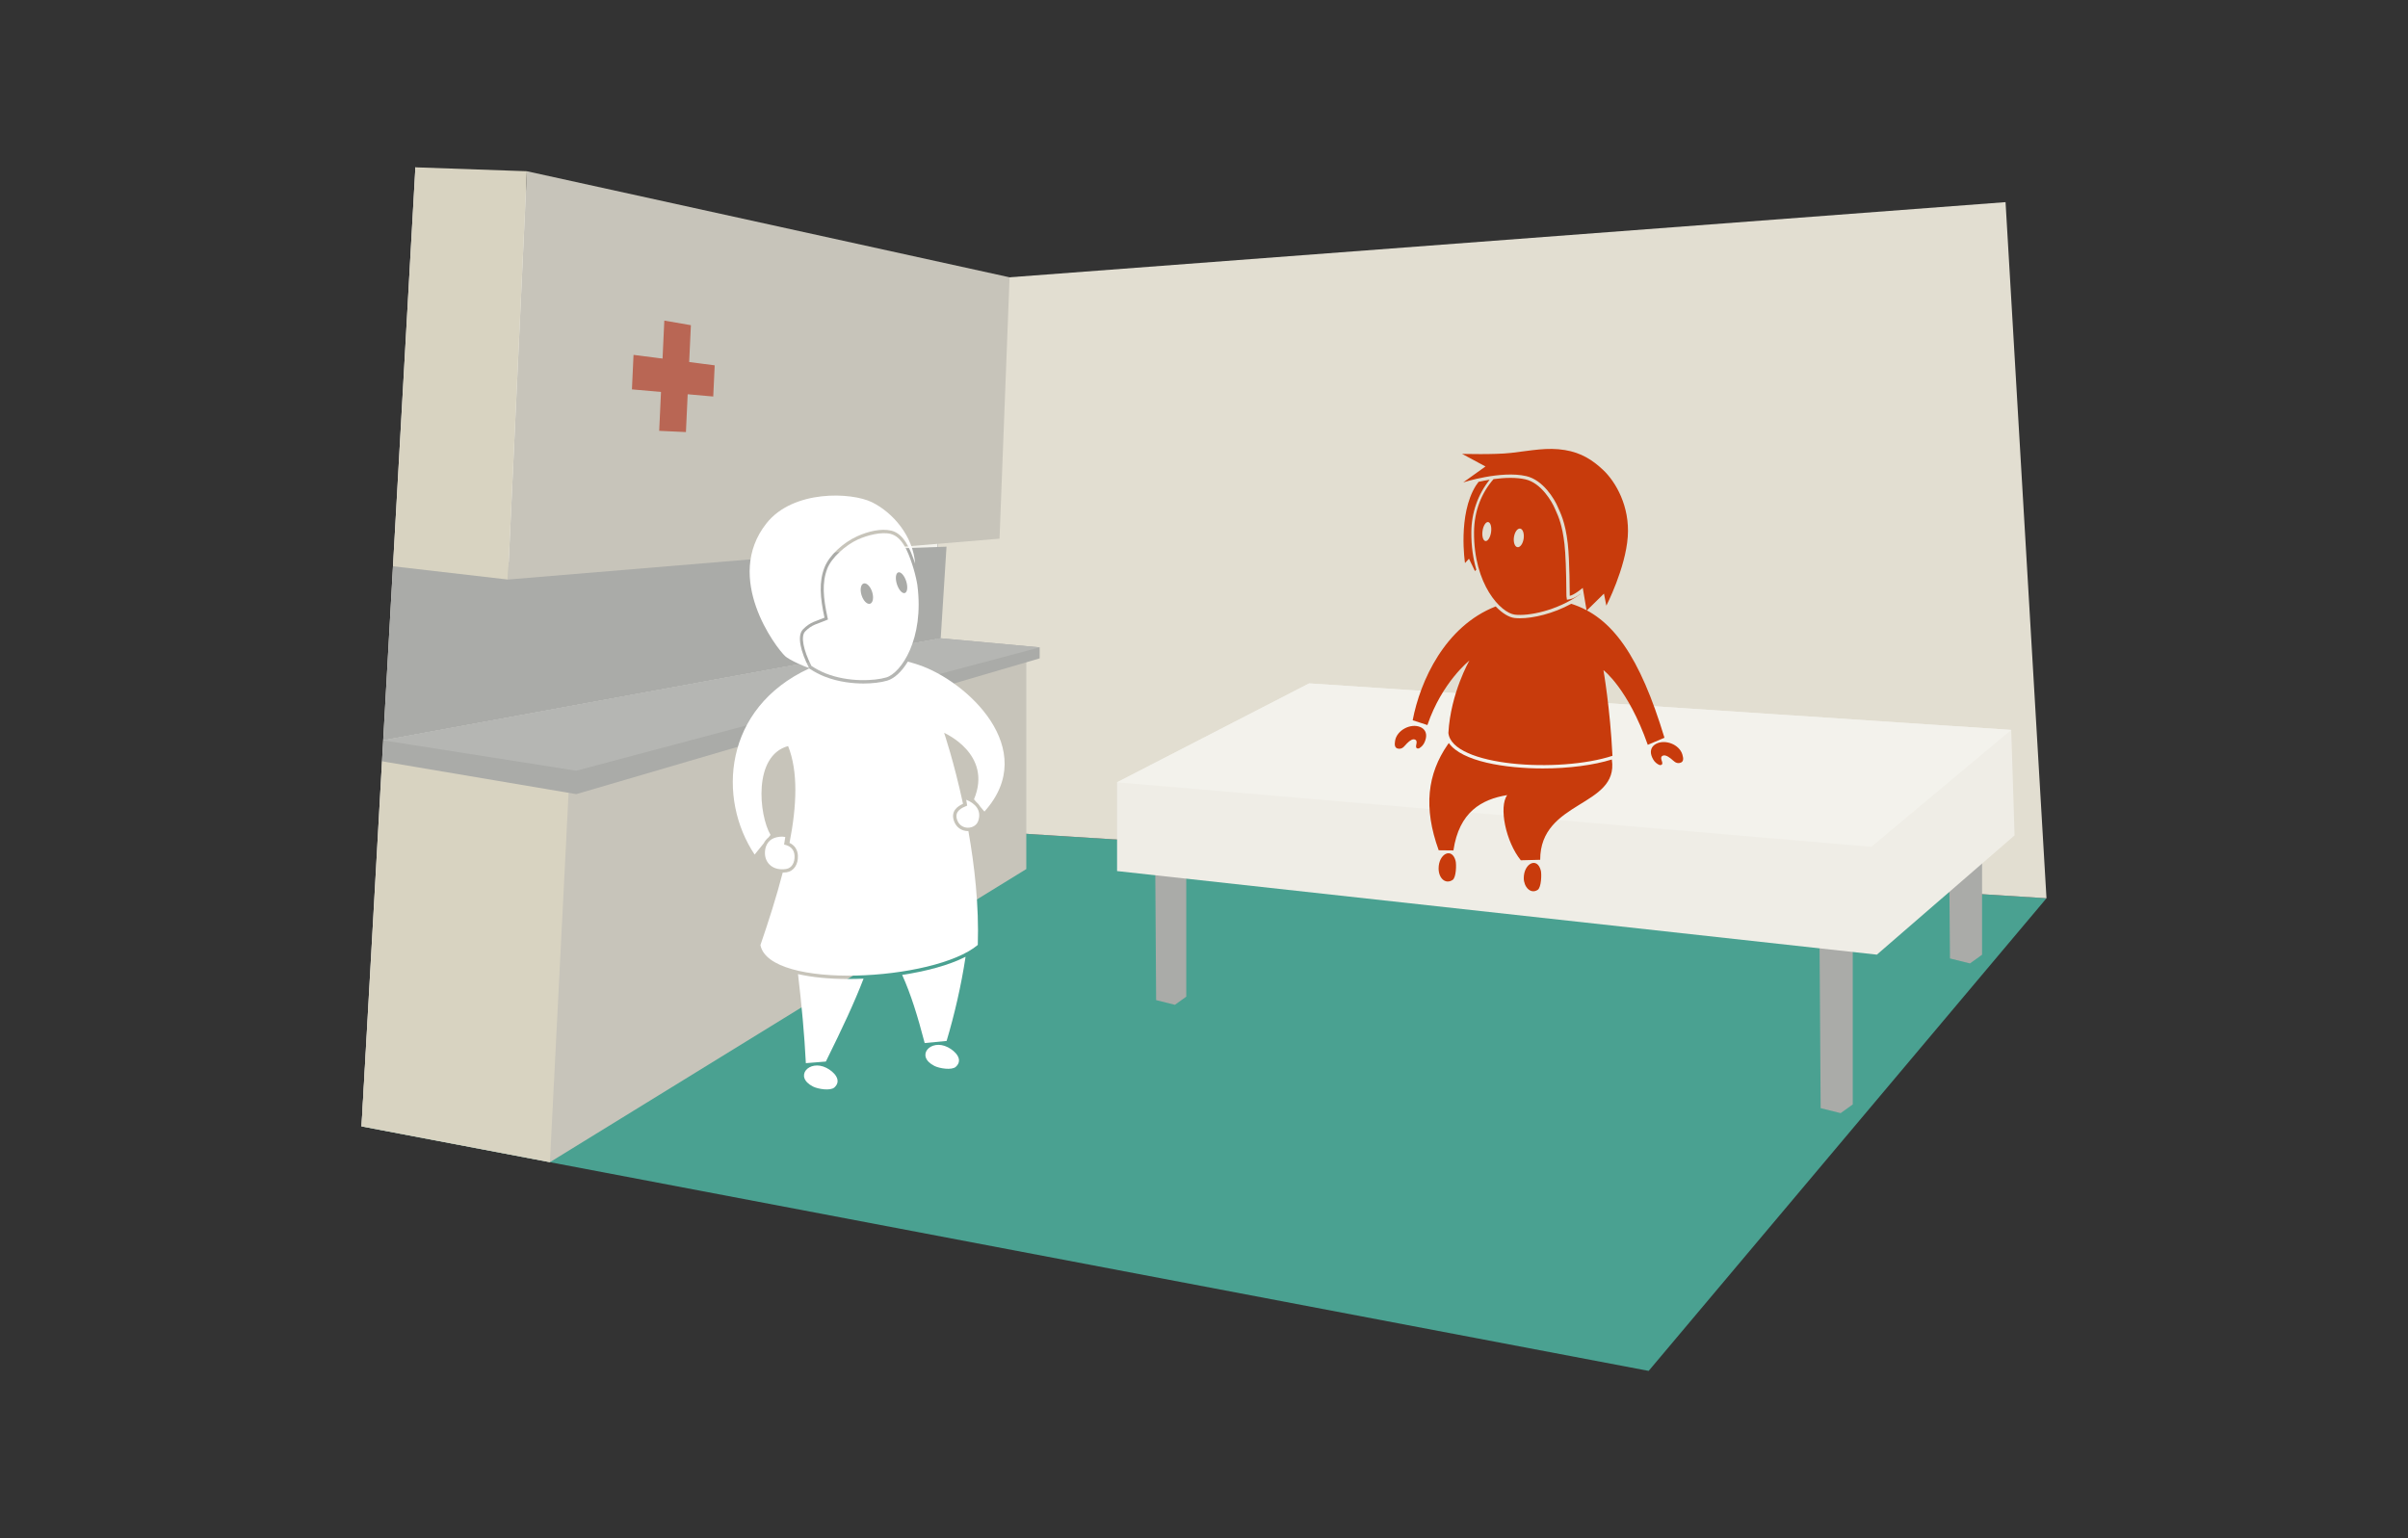<?xml version="1.0" encoding="utf-8"?>
<!-- Generator: Adobe Illustrator 15.0.2, SVG Export Plug-In . SVG Version: 6.00 Build 0)  -->
<!DOCTYPE svg PUBLIC "-//W3C//DTD SVG 1.1//EN" "http://www.w3.org/Graphics/SVG/1.1/DTD/svg11.dtd">
<svg version="1.1" id="Layer_1" xmlns="http://www.w3.org/2000/svg" xmlns:xlink="http://www.w3.org/1999/xlink" x="0px" y="0px"
	 width="720px" height="460px" viewBox="0 0 720 460" enable-background="new 0 0 720 460" xml:space="preserve">
<rect x="0" y="0" width="720" height="460" fill="#333333" stroke="none"/>
<g>
	<g>
		<polygon fill="#4AA191" points="611.907,268.621 492.952,409.963 108.094,336.848 279.529,247.629 		"/>
		<polygon fill="#E2DED1" points="599.664,60.449 281.279,84.479 279.529,247.629 611.907,268.621 		"/>
		<polygon fill="#F3F2EC" points="124.205,50.038 281.279,84.479 279.529,247.629 108.094,336.848 		"/>
	</g>
	<g>
		<polygon fill="#AAABA8" points="553.978,330.281 550.356,332.877 544.38,331.385 543.927,264.309 553.978,265.041 		"/>
		<polygon fill="#AAABA8" points="592.645,285.514 589.023,288.109 583.047,286.617 582.594,230.541 592.645,231.273 		"/>
		<polygon fill="#AAABA8" points="354.697,298.049 351.297,300.484 345.686,299.086 345.262,234.891 354.697,235.578 		"/>
		<polygon fill="#EFEDE6" points="601.363,218.279 391.428,204.367 334.008,233.941 334.008,260.49 561.184,285.484 602.363,249.83 
					"/>
		<polygon fill="#F3F2EC" points="601.363,218.279 391.428,204.367 334.008,233.941 559.531,253.248 		"/>
	</g>
	<g>
		<g>
			<g>
				<path fill="#C83B0C" d="M481.935,227.123c-5.428,1.701-12.887,2.68-20.608,2.68c-11.199,0-24.226-2.053-28.119-7.598
					c-0.111,0.154-0.233,0.307-0.342,0.463c-6.066,8.789-7.324,18.812-2.691,31.602l4.402,0.047
					c1.697-11.479,8.412-15.297,16.086-16.545c-2.582,3.516-0.432,13.971,4.066,19.494l5.791-0.148
					c0-17.83,23.456-15.73,21.442-29.852C481.956,227.219,481.94,227.17,481.935,227.123z"/>
			</g>
		</g>
		<path fill="#C83B0C" d="M445.414,143.455c-1.195,0.192-2.316,0.415-3.316,0.638c-0.281,0.357-0.555,0.731-0.811,1.138
			c-5.469,8.741-3.244,23.146-3.244,23.146l1.188-1.296l1.793,3.708l0.395-0.431c-0.943-3.232-1.516-6.979-1.486-11.224
			C439.977,153.195,441.981,147.73,445.414,143.455z"/>
		<path fill="#C83B0C" d="M503.048,225.682c0.307,1.072,0.494,2.232-0.84,2.486c-1.176,0.225-1.814-0.684-2.617-1.312
			c-1.023-0.801-1.945-1.234-2.598-0.764c-0.877,0.633,0.498,2.008-0.117,2.545c-0.49,0.43-1.178-0.066-1.766-0.541
			c-0.633-0.518-1.123-1.504-1.332-2.184c-0.463-1.494,0.068-2.734,1.33-3.434C497.839,220.963,502.169,222.609,503.048,225.682z"/>
		<path fill="#C83B0C" d="M417.133,221.545c-0.176,1.102-0.219,2.277,1.135,2.365c1.195,0.082,1.718-0.898,2.438-1.621
			c0.922-0.92,1.783-1.459,2.486-1.072c0.949,0.521-0.25,2.055,0.428,2.512c0.537,0.369,1.157-0.209,1.686-0.75
			c0.566-0.592,0.932-1.631,1.059-2.33c0.279-1.539-0.4-2.705-1.738-3.248C421.732,216.227,417.633,218.389,417.133,221.545z"/>
		<path fill="#C83B0C" d="M460.715,260.35c0.27,1.062,0.148,5.059-0.945,5.766c-2.145,1.393-4.162-0.943-4.158-3.527
			C455.615,258.211,459.641,256.125,460.715,260.35z"/>
		<path fill="#C83B0C" d="M435.227,257.422c0.279,1.049,0.193,5.006-0.893,5.721c-2.129,1.404-4.189-0.496-4.186-3.438
			C430.15,255.334,434.113,253.254,435.227,257.422z"/>
		<g>
			<path fill="#C83B0C" d="M456.355,142.382c4.982,1.146,8.425,6.768,9.485,9.339c0.609,1.473,2.18,4.141,2.943,10.927
				c0.572,5.071,0.568,15.437,0.582,15.536c1.344-0.245,3.887-2.381,3.887-2.381l1.156,6.81l5.18-5.091l0.717,3.602
				c0,0,5.734-11.152,6.406-20.64c0.637-9.013-3.537-16.338-7.375-19.952c-3.188-2.997-6.543-5.139-11.395-5.942
				c-5.364-0.889-9.913,0.14-16.144,0.852c-4.965,0.568-14.627,0.285-14.627,0.285l6.992,3.77l-6.641,4.759
				C437.523,144.254,448.768,140.635,456.355,142.382z"/>
		</g>
		<g>
			<path fill="#C83B0C" d="M472.546,177.613c-0.919,0.657-2.104,1.391-3,1.554l-1.029,0.188l-0.142-1.036
				c-0.011-0.077-0.011-0.077-0.015-0.688c-0.055-6.99-0.246-11.994-0.57-14.872c-0.643-5.703-1.844-8.361-2.562-9.949
				c-0.12-0.264-0.225-0.497-0.312-0.707c-0.854-2.067-4.095-7.667-8.786-8.746c-1.299-0.299-2.816-0.451-4.506-0.451
				s-3.418,0.152-5.056,0.377c-3.495,4.01-5.782,9.394-5.829,15.854c-0.113,15.685,8.025,24.174,12.217,24.677
				c3.982,0.477,12.495-1.102,19.599-6.142L472.546,177.613z M445.838,159.142c-0.225,1.568-0.977,2.758-1.684,2.656
				c-0.701-0.1-1.096-1.451-0.873-3.018c0.223-1.569,0.977-2.76,1.68-2.661C445.668,156.221,446.061,157.572,445.838,159.142z
				 M455.58,161.059c-0.219,1.535-1.045,2.688-1.85,2.573c-0.801-0.112-1.275-1.449-1.057-2.985c0.219-1.539,1.047-2.688,1.85-2.576
				C455.322,158.185,455.795,159.523,455.58,161.059z"/>
			<g>
				<path fill="#C83B0C" d="M492.688,222.738l4.992-2.113c-7.38-24.314-15.573-36.198-27.88-40.06
					c-5.45,2.972-11.354,4.33-15.346,4.33c-0.584,0-1.129-0.03-1.617-0.088c-1.611-0.193-3.641-1.38-5.621-3.456
					c-15.127,5.905-22.57,22.219-24.822,34.042l4.404,1.434c4.381-12.877,12.561-19.295,12.561-19.295s-5.604,9.68-6.287,21.652
					c1.055,10.01,33.208,12.059,49.058,6.838c-0.691-14.234-2.697-25.621-2.697-25.621S486.776,205.889,492.688,222.738z"/>
			</g>
		</g>
	</g>
	<polygon fill="#C7C4BA" points="306.863,259.893 164.428,347.549 108.094,336.848 114.578,227.662 306.863,197.387 	"/>
	<polygon fill="#D8D3C1" points="164.428,347.549 108.094,336.848 114.227,227.662 170.145,234.434 	"/>
	<polygon fill="#AAABA8" points="283.008,163.479 281.279,190.875 114.578,221.4 117.502,169.344 	"/>
	<polygon fill="#C7C4BA" points="298.863,161.089 151.863,173.311 157.527,51.207 301.863,82.925 	"/>
	<polygon fill="#D8D3C1" points="151.863,173.311 117.502,169.344 124.205,50.038 157.527,51.207 	"/>
	<polygon fill="#AAABA8" points="310.863,193.59 281.279,190.875 114.578,221.4 114.227,227.662 172.309,237.482 310.863,196.881 	
		"/>
	<polygon fill="#B5B6B3" points="310.863,193.59 281.279,190.875 114.578,221.4 172.309,230.482 	"/>
	<g>
		<g>
			<path fill="#FFFFFF" d="M243.102,324.934c1.471,0.748,5.188,1.359,6.389,0.264c2.357-2.148-0.129-4.707-2.373-5.85
				C241.953,316.711,237.256,321.967,243.102,324.934z"/>
		</g>
		<g>
			<path fill="#FFFFFF" d="M279.4,318.766c1.471,0.748,5.188,1.357,6.389,0.264c2.357-2.148-0.129-4.705-2.373-5.852
				C278.252,310.545,273.553,315.799,279.4,318.766z"/>
		</g>
		<g>
			<g>
				<path fill="#FFFFFF" d="M269.751,291.543c2.628,5.846,4.61,12.252,6.733,20.381l6.551-0.629
					c2.369-7.922,4.377-16.604,5.672-25.17C283.681,288.689,276.824,290.473,269.751,291.543z"/>
			</g>
			<g>
				<path fill="#FFFFFF" d="M253.73,292.768c-5.873,0-10.967-0.512-15.123-1.467c1.078,9.139,1.912,17.986,2.346,26.635l5.982-0.484
					c5.102-10.311,8.588-17.803,11.275-24.789C256.678,292.73,255.178,292.768,253.73,292.768z"/>
			</g>
		</g>
		<path fill="#FFFFFF" d="M235.033,259.871c1.75-0.264,2.637-1.943,2.543-3.943c-0.09-1.967-1.314-2.988-3.129-3.361l0.355-2.271
			c-1.092-0.244-2.447-0.025-3.354,0.322c-1.992,0.764-2.818,2.752-2.729,4.715C228.852,258.211,231.219,260.453,235.033,259.871z"
			/>
		<path fill="#FFFFFF" d="M288.904,239.17c2.537,1.029,4.701,3.016,3.596,6.312c-0.879,2.625-5.299,2.965-6.354-0.42
			c-0.789-2.539,1.395-3.453,3.043-4.15L288.904,239.17z"/>
		<g>
			<g>
				<path fill="#FFFFFF" d="M240.072,188.234c2.139-2.266,4.143-2.529,6.453-3.516c-1.33-6.11-1.676-10.674-0.01-14.992
					c1.41-3.634,5.584-7.45,9.809-9.363c3.135-1.417,7.117-2.428,10.217-1.667c3.656,0.896,5.6,5.334,7.084,9.85
					c-0.586-8.183-6.588-15.254-12.906-18.356c-6.111-3.007-23.527-3.784-31.523,6.285c-12.967,16.324,2.801,37.196,5.602,39.778
					c1.094,1.01,5.723,3.146,7.102,3.469C239.43,194.926,238.232,190.179,240.072,188.234z"/>
			</g>
			<g>
				<path fill="#FFFFFF" d="M274.65,198.818c-1.023-0.342-2.1-0.664-3.209-0.961c-1.87,3.096-4.105,5.082-6.162,5.688
					c-1.842,0.543-4.43,0.855-7.103,0.855c-2.911,0-7.296-0.363-11.653-2.088c-1.457-0.578-2.953-1.361-4.445-2.324l-0.139-0.09
					c-25.753,11.93-27.447,39.031-16.301,55.664l2.742-3.396c0.342-0.674,0.805-1.256,1.383-1.715l0.623-0.771
					c-3.467-5.941-5.266-23.705,5.258-26.57c3.042,7.602,2.602,17.836,0.428,28.951c1.541,0.729,2.422,2.045,2.504,3.822
					c0.123,2.652-1.241,4.652-3.393,4.979c-0.391,0.059-0.772,0.08-1.147,0.088c-1.862,7.205-4.228,14.576-6.665,21.68
					c2.672,13.455,52.078,10.857,64.994-0.049c0.385-11.75-0.979-23.727-2.814-34.062c-0.047,0-0.09,0.01-0.135,0.01
					c-1.998,0-3.615-1.213-4.225-3.168c-0.889-2.863,1.119-4.221,2.754-4.99c-2.711-12.578-5.648-21.205-5.648-21.205
					s14.609,6.293,8.93,19.871l0.614,0.721c0.53,0.453,0.956,0.953,1.272,1.494l1.234,1.449
					C311.172,223.998,289.01,203.611,274.65,198.818z"/>
			</g>
			<path fill="#FFFFFF" d="M274.289,174.923c-0.02-0.114-0.041-0.24-0.062-0.375l-0.055-0.311c-0.348-1.822-0.82-3.643-1.4-5.412
				c-1.412-4.289-3.139-8.277-6.439-9.154c-2.711-0.721-7.049,0.398-9.828,1.665c-3.697,1.688-7.877,5.438-9.146,8.716
				c-1.646,4.259-1.172,8.869,0.049,14.476l0.156,0.728l-0.686,0.292c-0.572,0.244-1.119,0.447-1.648,0.639
				c-1.059,0.381-2.061,0.747-3.029,1.404c-0.52,0.35-1,0.766-1.473,1.263c-1.324,1.402-0.58,5.436,1.895,10.293
				c1.328,0.859,2.764,1.639,4.271,2.236c6.781,2.684,14.549,2.252,18.104,1.203C269.383,201.293,276.424,191.135,274.289,174.923z
				 M260.162,180.543c-0.873,0.277-2.014-0.851-2.547-2.524c-0.529-1.67-0.254-3.252,0.615-3.53
				c0.875-0.275,2.016,0.853,2.547,2.525C261.311,178.687,261.031,180.264,260.162,180.543z M270.553,177.345
				c-0.771,0.246-1.83-0.937-2.377-2.646c-0.541-1.705-0.361-3.286,0.406-3.531c0.768-0.242,1.832,0.943,2.377,2.649
				C271.5,175.521,271.312,177.1,270.553,177.345z"/>
		</g>
	</g>
	<g>
		<polygon fill="#B96654" points="205.094,129.21 197.102,128.839 198.633,95.875 206.578,97.245 		"/>
		<polygon fill="#B96654" points="213.262,118.578 188.949,116.447 189.428,106.125 213.695,109.253 		"/>
	</g>
</g>
</svg>
